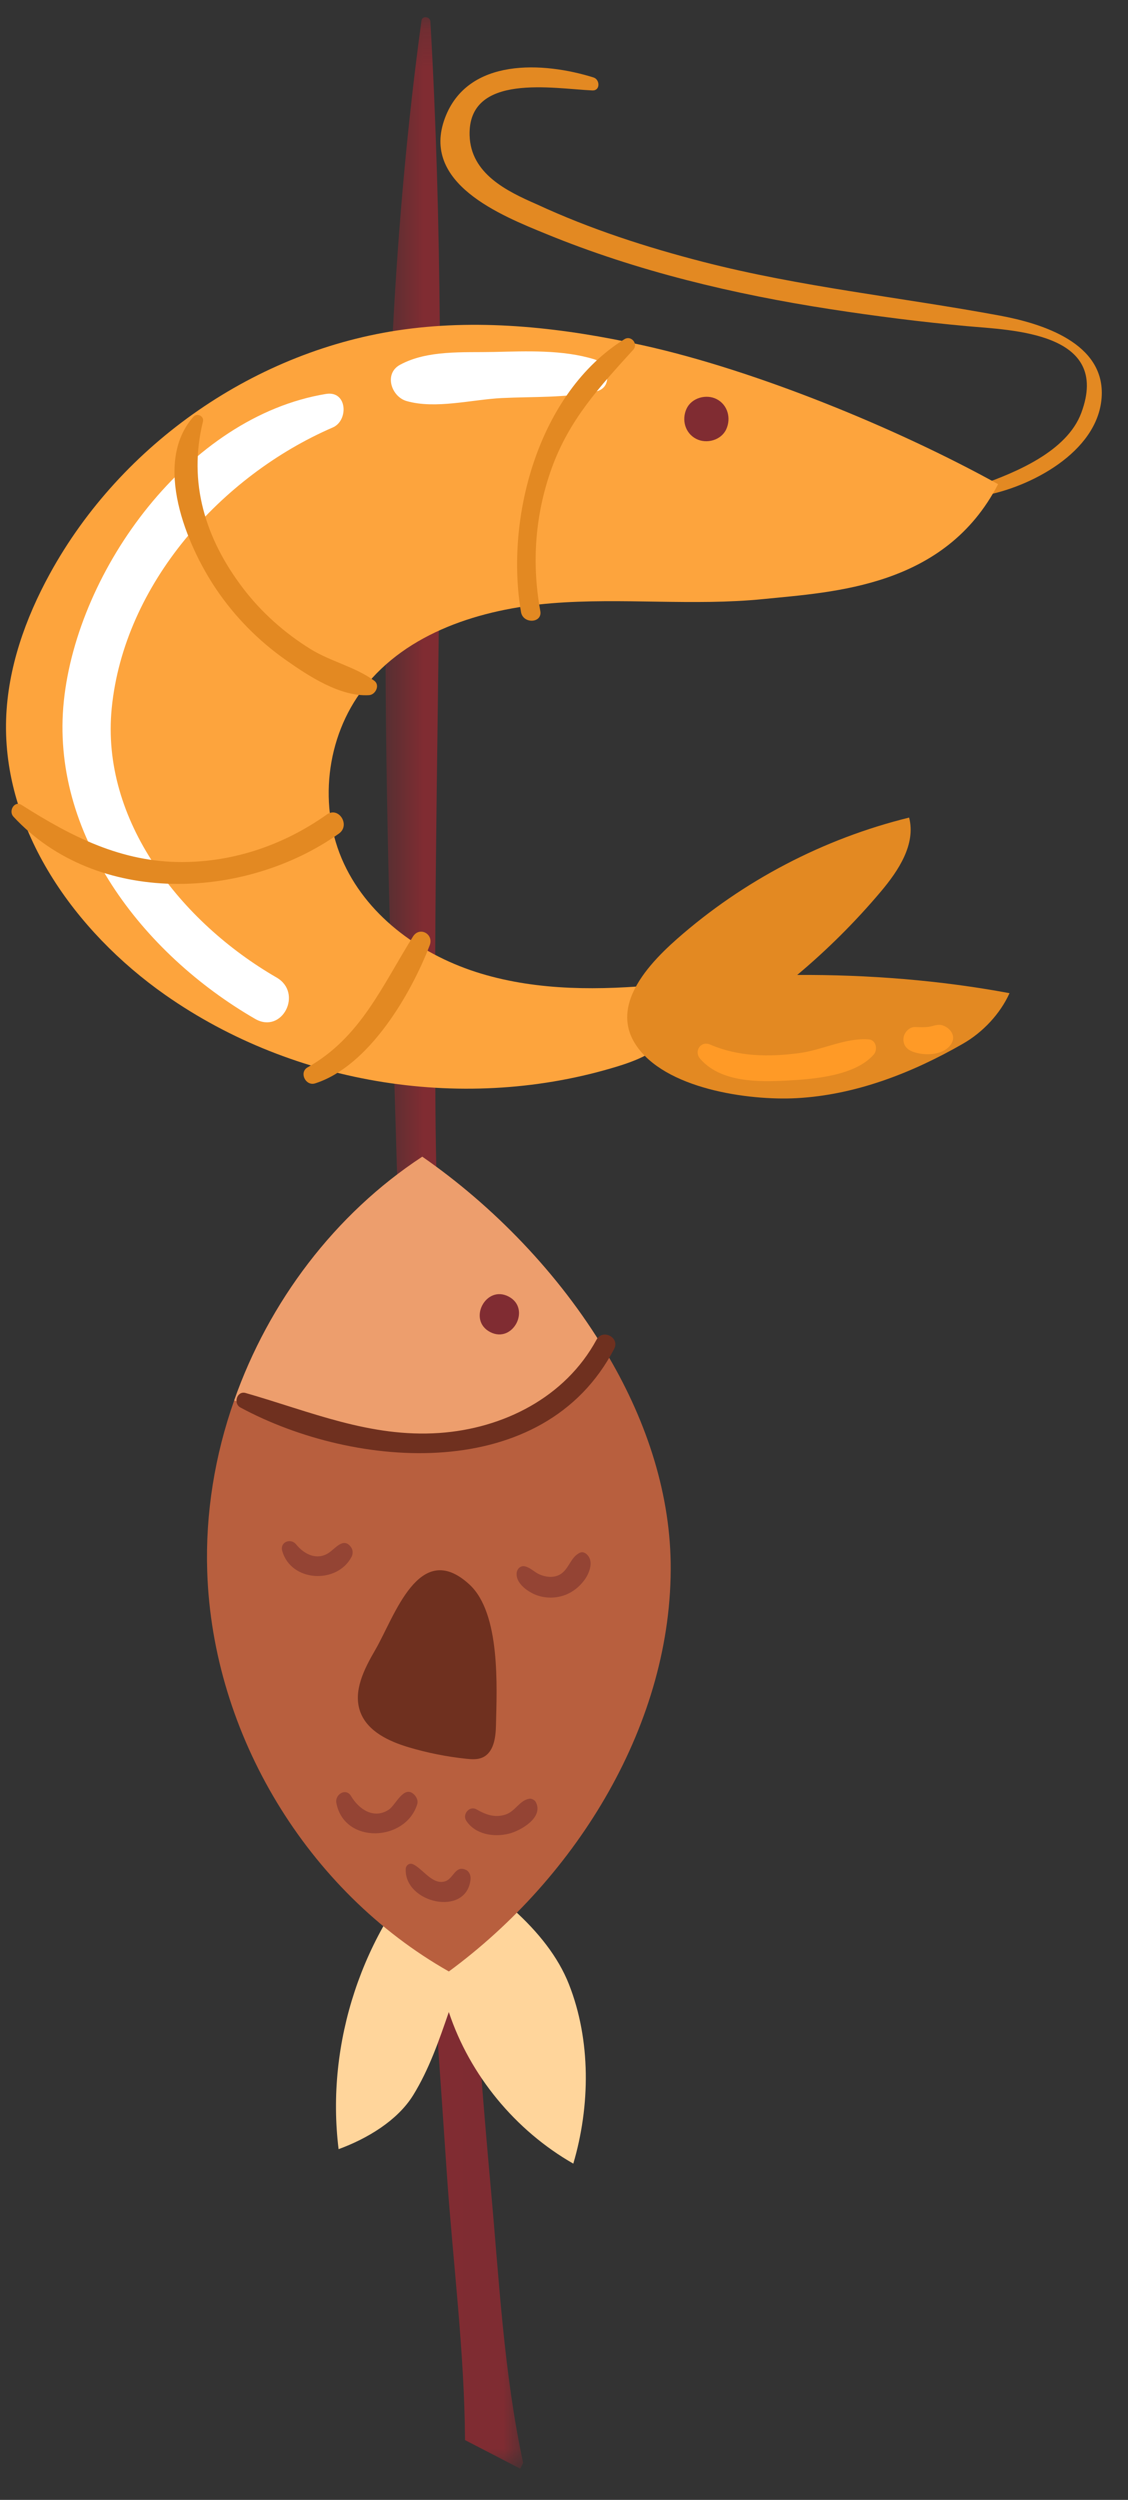 <?xml version="1.0" encoding="UTF-8"?>
<svg width="28px" height="62px" viewBox="0 0 28 62" version="1.1" xmlns="http://www.w3.org/2000/svg" xmlns:xlink="http://www.w3.org/1999/xlink">
    <rect x="0" y="0" width="28" height="62" fill="#333333" stroke="none"/>
    <!-- Generator: Sketch 53.1 (72631) - https://sketchapp.com -->
    <title>Group 42</title>
    <desc>Created with Sketch.</desc>
    <defs>
        <polygon id="path-1" points="0.569 0.201 3.986 0.201 3.986 61 0.569 61"></polygon>
    </defs>
    <g id="Page-1" stroke="none" stroke-width="1" fill="none" fill-rule="evenodd">
        <g id="Group-42" transform="translate(0.149, 0.226)">
            <g id="Group-54" transform="translate(8.851, 0)">
                <mask id="mask-2" fill="white">
                    <use xlink:href="#path-1"></use>
                </mask>
                <g id="Clip-53"></g>
                <path d="M3.986,60.859 L3.914,61 L2.543,60.291 C2.53,58.106 2.246,55.908 2.095,53.73 C2.02,52.633 1.946,51.537 1.869,50.439 C1.824,49.768 1.778,49.096 1.734,48.423 C1.698,47.906 1.666,47.388 1.635,46.872 C1.623,46.684 1.609,46.499 1.599,46.312 C1.599,46.299 1.598,46.29 1.595,46.276 C1.593,46.196 1.587,46.118 1.584,46.038 C1.522,45.086 1.467,44.134 1.418,43.182 C1.341,41.828 1.274,40.475 1.214,39.123 C1.163,38.017 1.117,36.913 1.076,35.806 C1.069,35.709 1.066,35.613 1.065,35.518 C1.059,35.45 1.058,35.38 1.056,35.311 C1,33.791 0.95,32.272 0.91,30.752 C0.893,30.136 0.874,29.519 0.857,28.903 C0.836,28.153 0.811,27.402 0.79,26.65 C0.773,26.096 0.756,25.542 0.738,24.988 C0.729,24.63 0.717,24.271 0.709,23.913 C0.696,23.502 0.684,23.095 0.677,22.685 C0.62,20.545 0.578,18.404 0.571,16.263 C0.557,13.498 0.605,10.737 0.751,7.986 C0.886,5.405 1.113,2.837 1.462,0.287 C1.478,0.158 1.675,0.182 1.683,0.305 C1.829,2.821 1.895,5.338 1.917,7.856 C1.921,8.084 1.923,8.31 1.923,8.539 C1.927,8.961 1.929,9.381 1.928,9.8 C1.93,11.673 1.915,13.543 1.892,15.415 C1.859,18.093 1.816,20.773 1.803,23.455 C1.799,24.551 1.798,25.65 1.806,26.749 C1.809,27.402 1.815,28.056 1.83,28.712 C1.839,29.495 1.856,30.277 1.879,31.063 C1.922,32.475 1.971,33.887 2.029,35.3 C2.029,35.372 2.032,35.445 2.035,35.519 C2.039,35.609 2.042,35.698 2.046,35.788 C2.086,36.782 2.13,37.775 2.176,38.767 C2.249,40.303 2.329,41.838 2.418,43.373 C2.472,44.303 2.526,45.233 2.588,46.162 C2.59,46.189 2.59,46.217 2.592,46.243 C2.592,46.25 2.593,46.259 2.593,46.266 C2.601,46.383 2.609,46.502 2.617,46.619 C2.651,47.153 2.686,47.685 2.722,48.22 C2.793,49.252 2.87,50.284 2.952,51.316 C3.022,52.222 3.1,53.13 3.182,54.036 C3.39,56.316 3.504,58.621 3.986,60.859" id="Fill-52" fill="#802C32" mask="url(#mask-2)"></path>
            </g>
            <path d="M27.196,9.64 C27.298,8.274 25.698,7.792 24.66,7.6 C22.203,7.145 19.724,6.892 17.298,6.267 C15.889,5.904 14.496,5.453 13.175,4.841 C12.426,4.515 11.537,4.08 11.508,3.136 C11.46,1.568 13.6,1.976 14.557,2.017 C14.755,2.026 14.747,1.746 14.583,1.695 C13.346,1.308 11.461,1.193 10.896,2.701 C10.29,4.321 12.274,5.113 13.418,5.58 C15.675,6.504 18.065,7.072 20.47,7.443 C21.593,7.616 22.724,7.76 23.855,7.863 C24.956,7.964 27.442,8.006 26.691,10.015 C26.335,10.97 25.068,11.489 24.202,11.797 C24.06,11.847 24.089,12.097 24.252,12.069 C25.409,11.868 27.094,10.998 27.196,9.64" id="Fill-55" fill="#E38922"></path>
            <path d="M24.626,11.782 C23.306,14.335 20.555,14.454 18.807,14.631 C17.06,14.807 15.292,14.594 13.541,14.736 C11.791,14.879 9.955,15.455 8.878,16.843 C7.937,18.056 7.74,19.804 8.39,21.196 C9.022,22.553 10.358,23.488 11.791,23.92 C13.225,24.352 14.754,24.335 16.244,24.194 C16.808,24.14 16.829,24.8 16.572,25.303 C16.314,25.806 15.738,26.049 15.198,26.216 C11.444,27.376 7.169,26.704 3.951,24.448 C1.705,22.872 -0.085,20.352 0.003,17.61 C0.044,16.343 0.479,15.114 1.089,14.003 C2.864,10.768 6.219,8.448 9.874,7.946 C11.849,7.675 13.862,7.908 15.809,8.338 C18.604,8.955 22.122,10.397 24.626,11.782" id="Fill-57" fill="#FDA43D"></path>
            <path d="M14.602,8.685 C13.815,8.444 12.925,8.485 12.11,8.503 C11.347,8.52 10.466,8.451 9.783,8.82 C9.374,9.04 9.563,9.612 9.945,9.721 C10.665,9.926 11.562,9.683 12.309,9.646 C13.086,9.608 13.878,9.646 14.642,9.484 C15.085,9.389 14.955,8.792 14.602,8.685" id="Fill-59" fill="#FFFFFF"></path>
            <path d="M6.715,24.017 C4.342,22.646 2.349,20.12 2.624,17.34 C2.929,14.259 5.346,11.57 8.111,10.376 C8.509,10.204 8.474,9.457 7.944,9.544 C4.518,10.107 1.777,13.898 1.436,17.157 C1.092,20.439 3.376,23.422 6.184,25.044 C6.853,25.43 7.383,24.402 6.715,24.017" id="Fill-61" fill="#FFFFFF"></path>
            <path d="M15.514,24.51 C15.723,23.944 16.24,23.428 16.655,23.062 C18.297,21.616 20.292,20.573 22.418,20.051 C22.588,20.711 22.156,21.365 21.716,21.886 C21.085,22.634 20.39,23.326 19.64,23.954 C21.399,23.945 23.182,24.084 24.91,24.406 C24.677,24.921 24.246,25.378 23.755,25.659 C22.487,26.387 21.083,26.932 19.622,27.01 C18.443,27.073 16.337,26.785 15.622,25.669 C15.373,25.28 15.376,24.884 15.514,24.51" id="Fill-63" fill="#E38922"></path>
            <path d="M13.263,14.929 C13.045,13.734 13.133,12.529 13.547,11.383 C13.982,10.181 14.731,9.371 15.57,8.448 C15.701,8.304 15.518,8.083 15.352,8.186 C13.216,9.511 12.384,12.614 12.784,14.954 C12.835,15.256 13.318,15.232 13.263,14.929" id="Fill-65" fill="#E38922"></path>
            <path d="M9.141,16.657 C8.666,16.31 8.064,16.184 7.557,15.871 C6.916,15.474 6.34,14.962 5.883,14.362 C4.946,13.133 4.516,11.74 4.889,10.228 C4.922,10.096 4.744,10.007 4.655,10.107 C3.632,11.257 4.481,13.294 5.213,14.379 C5.677,15.068 6.266,15.665 6.946,16.143 C7.508,16.539 8.297,17.058 9.011,17.015 C9.173,17.006 9.291,16.767 9.141,16.657" id="Fill-67" fill="#E38922"></path>
            <path d="M7.964,19.975 C6.905,20.724 5.676,21.15 4.374,21.154 C2.865,21.158 1.629,20.526 0.387,19.738 C0.207,19.624 0.056,19.89 0.184,20.028 C2.251,22.256 5.925,22.104 8.264,20.448 C8.557,20.24 8.258,19.767 7.964,19.975" id="Fill-69" fill="#E38922"></path>
            <path d="M10.518,23.217 C10.624,22.938 10.264,22.743 10.102,23.002 C9.338,24.224 8.799,25.508 7.489,26.244 C7.266,26.369 7.437,26.719 7.674,26.643 C9.006,26.218 10.049,24.439 10.518,23.217" id="Fill-71" fill="#E38922"></path>
            <path d="M17.641,9.673 C17.383,9.54 17.019,9.639 16.893,9.911 C16.767,10.184 16.855,10.515 17.131,10.658 C17.389,10.792 17.753,10.693 17.878,10.421 C18.004,10.147 17.916,9.816 17.641,9.673" id="Fill-73" fill="#802C32"></path>
            <path d="M21.42,25.553 C20.842,25.506 20.271,25.815 19.691,25.892 C18.941,25.992 18.181,25.984 17.478,25.68 C17.244,25.58 17.07,25.849 17.231,26.033 C17.738,26.618 18.664,26.611 19.381,26.574 C20.05,26.538 21.074,26.458 21.539,25.929 C21.642,25.813 21.603,25.568 21.42,25.553" id="Fill-75" fill="#FF9A26"></path>
            <path d="M23.259,25.208 C23.13,25.162 23.025,25.224 22.9,25.241 C22.792,25.255 22.677,25.25 22.569,25.246 C22.416,25.239 22.285,25.391 22.277,25.533 C22.266,25.701 22.369,25.809 22.521,25.862 C22.818,25.968 23.295,25.948 23.47,25.653 C23.585,25.461 23.435,25.27 23.259,25.208" id="Fill-77" fill="#FF9A26"></path>
            <path d="M10.682,45.767 C8.846,47.682 7.93,50.443 8.256,53.076 C8.959,52.818 9.714,52.373 10.108,51.736 C10.501,51.099 10.748,50.384 10.992,49.675 C11.512,51.244 12.647,52.616 14.082,53.435 C14.504,52.004 14.521,50.377 13.975,48.99 C13.429,47.602 11.966,46.526 10.682,45.767" id="Fill-79" fill="#FFD59B"></path>
            <path d="M10.993,48.669 C7.479,46.678 5.125,42.787 4.995,38.752 C4.947,37.311 5.183,35.866 5.664,34.507 C6.524,32.061 8.164,29.884 10.333,28.462 C12.088,29.679 13.727,31.362 14.873,33.276 L14.872,33.278 C15.855,34.907 16.471,36.707 16.499,38.53 C16.553,42.488 14.184,46.324 10.993,48.669" id="Fill-81" fill="#B85F3E"></path>
            <path d="M14.873,33.276 L14.872,33.278 C13.966,34.319 12.501,35.441 10.782,35.53 C8.994,35.623 6.802,34.929 5.664,34.507 C6.524,32.061 8.164,29.884 10.333,28.462 C12.088,29.679 13.727,31.362 14.873,33.276" id="Fill-83" fill="#ED9E6D"></path>
            <path d="M14.658,33.001 C13.881,34.431 12.343,35.205 10.752,35.314 C9.035,35.431 7.554,34.782 5.947,34.322 C5.733,34.261 5.633,34.582 5.819,34.682 C8.683,36.226 13.35,36.579 15.096,33.228 C15.244,32.946 14.809,32.722 14.658,33.001" id="Fill-85" fill="#6F301F"></path>
            <path d="M12.474,31.929 C11.907,31.636 11.451,32.517 12.019,32.811 C12.585,33.104 13.042,32.223 12.474,31.929" id="Fill-87" fill="#802C32"></path>
            <path d="M9.167,40.692 C8.891,41.166 8.605,41.722 8.796,42.236 C8.976,42.717 9.504,42.962 9.996,43.109 C10.463,43.248 10.943,43.343 11.428,43.394 C11.563,43.408 11.704,43.418 11.828,43.362 C12.103,43.24 12.155,42.88 12.162,42.578 C12.184,41.622 12.281,39.786 11.503,39.071 C10.254,37.924 9.646,39.869 9.167,40.692" id="Fill-89" fill="#6F301F"></path>
            <path d="M8.568,38.151 C8.381,37.884 8.179,38.177 8.01,38.288 C7.714,38.482 7.4,38.322 7.201,38.076 C7.069,37.914 6.795,38.015 6.856,38.237 C7.072,39.011 8.218,39.072 8.578,38.385 C8.615,38.315 8.615,38.218 8.568,38.151" id="Fill-91" fill="#944434"></path>
            <path d="M14.404,38.313 C14.365,38.28 14.305,38.258 14.255,38.28 C13.991,38.392 13.976,38.747 13.688,38.853 C13.546,38.906 13.39,38.883 13.253,38.826 C13.118,38.771 13.028,38.658 12.885,38.622 C12.767,38.592 12.676,38.695 12.674,38.804 C12.666,39.026 12.898,39.208 13.082,39.298 C13.306,39.408 13.575,39.425 13.813,39.354 C14.044,39.285 14.243,39.129 14.378,38.932 C14.494,38.761 14.596,38.47 14.404,38.313" id="Fill-93" fill="#944434"></path>
            <path d="M10.209,44.516 C10.234,44.434 10.192,44.346 10.137,44.288 C9.88,44.023 9.673,44.544 9.502,44.656 C9.131,44.899 8.762,44.65 8.565,44.319 C8.438,44.105 8.16,44.278 8.2,44.489 C8.396,45.525 9.927,45.453 10.209,44.516" id="Fill-95" fill="#944434"></path>
            <path d="M13.151,44.468 C13.124,44.417 13.048,44.375 12.99,44.385 C12.745,44.425 12.642,44.701 12.395,44.779 C12.13,44.863 11.909,44.78 11.679,44.649 C11.508,44.55 11.321,44.768 11.423,44.928 C11.647,45.274 12.112,45.345 12.485,45.251 C12.785,45.176 13.352,44.845 13.151,44.468" id="Fill-97" fill="#944434"></path>
            <path d="M11.53,46.396 C11.542,46.3 11.509,46.191 11.413,46.148 C11.153,46.029 11.11,46.361 10.906,46.431 C10.591,46.537 10.355,46.129 10.106,46.011 C10.014,45.968 9.926,46.034 9.922,46.13 C9.889,46.975 11.422,47.322 11.53,46.396" id="Fill-99" fill="#944434"></path>
        </g>
    </g>
</svg>